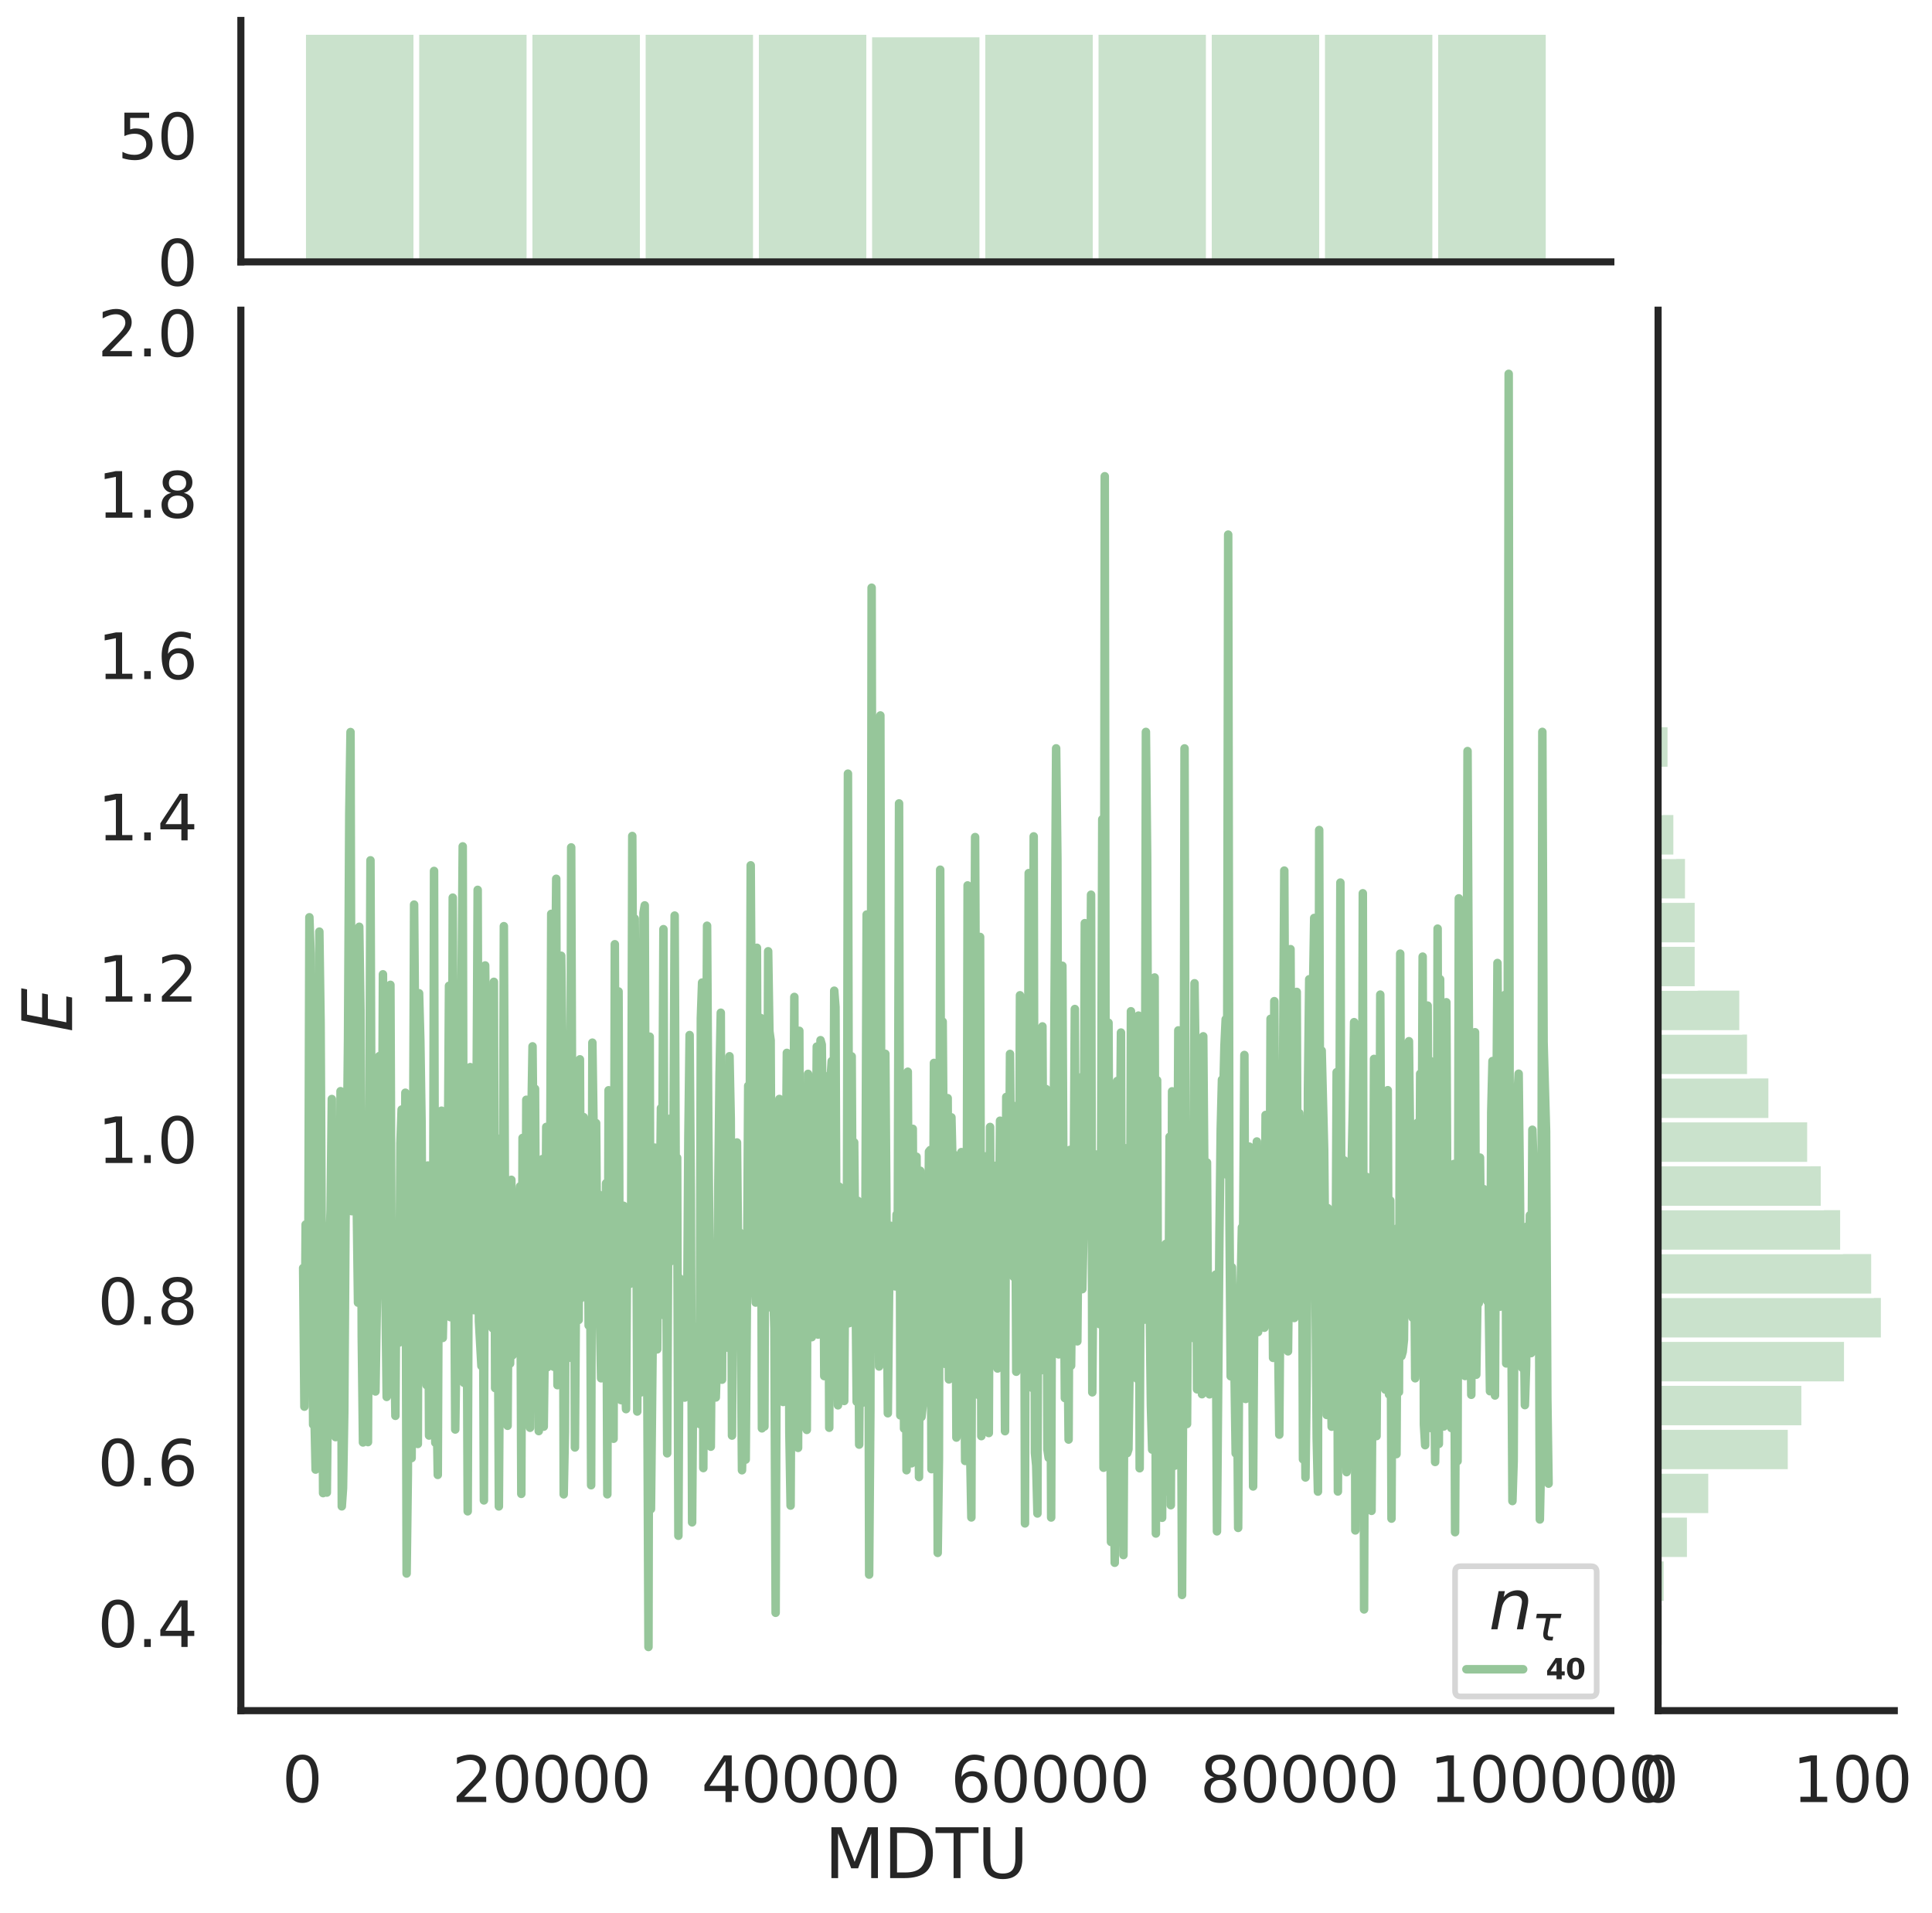 <?xml version="1.0" encoding="utf-8" standalone="no"?>
<!DOCTYPE svg PUBLIC "-//W3C//DTD SVG 1.1//EN"
  "http://www.w3.org/Graphics/SVG/1.1/DTD/svg11.dtd">
<svg height="674.159pt" version="1.1" viewBox="0 0 681.077 674.159" width="681.077pt" xmlns="http://www.w3.org/2000/svg" xmlns:xlink="http://www.w3.org/1999/xlink">
 <defs>
  <style type="text/css">*{stroke-linecap:butt;stroke-linejoin:round;}</style>
 </defs>
 <g id="figure_1">
  <g id="patch_1">
   <path d="M 0 674.159 
L 681.077 674.159 
L 681.077 0 
L 0 0 
z
" style="fill:#ffffff;"/>
  </g>
  <g id="axes_1">
   <g id="patch_2">
    <path d="M 84.914 602.94 
L 567.864 602.94 
L 567.864 109.327 
L 84.914 109.327 
z
" style="fill:none;"/>
   </g>
   <g id="matplotlib.axis_1">
    <g id="xtick_1">
     <g id="text_1">
      <!-- 0 -->
      <g style="fill:#262626;" transform="translate(99.428 635.157)scale(0.22 -0.22)">
       <defs>
        <path d="M 2034 4250 
Q 1547 4250 1301 3770 
Q 1056 3291 1056 2328 
Q 1056 1369 1301 889 
Q 1547 409 2034 409 
Q 2525 409 2770 889 
Q 3016 1369 3016 2328 
Q 3016 3291 2770 3770 
Q 2525 4250 2034 4250 
z
M 2034 4750 
Q 2819 4750 3233 4129 
Q 3647 3509 3647 2328 
Q 3647 1150 3233 529 
Q 2819 -91 2034 -91 
Q 1250 -91 836 529 
Q 422 1150 422 2328 
Q 422 3509 836 4129 
Q 1250 4750 2034 4750 
z
" id="DejaVuSans-30" transform="scale(0.016)"/>
       </defs>
       <use xlink:href="#DejaVuSans-30"/>
      </g>
     </g>
    </g>
    <g id="xtick_2">
     <g id="text_2">
      <!-- 20000 -->
      <g style="fill:#262626;" transform="translate(159.33 635.157)scale(0.22 -0.22)">
       <defs>
        <path d="M 1228 531 
L 3431 531 
L 3431 0 
L 469 0 
L 469 531 
Q 828 903 1448 1529 
Q 2069 2156 2228 2338 
Q 2531 2678 2651 2914 
Q 2772 3150 2772 3378 
Q 2772 3750 2511 3984 
Q 2250 4219 1831 4219 
Q 1534 4219 1204 4116 
Q 875 4013 500 3803 
L 500 4441 
Q 881 4594 1212 4672 
Q 1544 4750 1819 4750 
Q 2544 4750 2975 4387 
Q 3406 4025 3406 3419 
Q 3406 3131 3298 2873 
Q 3191 2616 2906 2266 
Q 2828 2175 2409 1742 
Q 1991 1309 1228 531 
z
" id="DejaVuSans-32" transform="scale(0.016)"/>
       </defs>
       <use xlink:href="#DejaVuSans-32"/>
       <use x="63.623" xlink:href="#DejaVuSans-30"/>
       <use x="127.246" xlink:href="#DejaVuSans-30"/>
       <use x="190.869" xlink:href="#DejaVuSans-30"/>
       <use x="254.492" xlink:href="#DejaVuSans-30"/>
      </g>
     </g>
    </g>
    <g id="xtick_3">
     <g id="text_3">
      <!-- 40000 -->
      <g style="fill:#262626;" transform="translate(247.227 635.157)scale(0.22 -0.22)">
       <defs>
        <path d="M 2419 4116 
L 825 1625 
L 2419 1625 
L 2419 4116 
z
M 2253 4666 
L 3047 4666 
L 3047 1625 
L 3713 1625 
L 3713 1100 
L 3047 1100 
L 3047 0 
L 2419 0 
L 2419 1100 
L 313 1100 
L 313 1709 
L 2253 4666 
z
" id="DejaVuSans-34" transform="scale(0.016)"/>
       </defs>
       <use xlink:href="#DejaVuSans-34"/>
       <use x="63.623" xlink:href="#DejaVuSans-30"/>
       <use x="127.246" xlink:href="#DejaVuSans-30"/>
       <use x="190.869" xlink:href="#DejaVuSans-30"/>
       <use x="254.492" xlink:href="#DejaVuSans-30"/>
      </g>
     </g>
    </g>
    <g id="xtick_4">
     <g id="text_4">
      <!-- 60000 -->
      <g style="fill:#262626;" transform="translate(335.124 635.157)scale(0.22 -0.22)">
       <defs>
        <path d="M 2113 2584 
Q 1688 2584 1439 2293 
Q 1191 2003 1191 1497 
Q 1191 994 1439 701 
Q 1688 409 2113 409 
Q 2538 409 2786 701 
Q 3034 994 3034 1497 
Q 3034 2003 2786 2293 
Q 2538 2584 2113 2584 
z
M 3366 4563 
L 3366 3988 
Q 3128 4100 2886 4159 
Q 2644 4219 2406 4219 
Q 1781 4219 1451 3797 
Q 1122 3375 1075 2522 
Q 1259 2794 1537 2939 
Q 1816 3084 2150 3084 
Q 2853 3084 3261 2657 
Q 3669 2231 3669 1497 
Q 3669 778 3244 343 
Q 2819 -91 2113 -91 
Q 1303 -91 875 529 
Q 447 1150 447 2328 
Q 447 3434 972 4092 
Q 1497 4750 2381 4750 
Q 2619 4750 2861 4703 
Q 3103 4656 3366 4563 
z
" id="DejaVuSans-36" transform="scale(0.016)"/>
       </defs>
       <use xlink:href="#DejaVuSans-36"/>
       <use x="63.623" xlink:href="#DejaVuSans-30"/>
       <use x="127.246" xlink:href="#DejaVuSans-30"/>
       <use x="190.869" xlink:href="#DejaVuSans-30"/>
       <use x="254.492" xlink:href="#DejaVuSans-30"/>
      </g>
     </g>
    </g>
    <g id="xtick_5">
     <g id="text_5">
      <!-- 80000 -->
      <g style="fill:#262626;" transform="translate(423.021 635.157)scale(0.22 -0.22)">
       <defs>
        <path d="M 2034 2216 
Q 1584 2216 1326 1975 
Q 1069 1734 1069 1313 
Q 1069 891 1326 650 
Q 1584 409 2034 409 
Q 2484 409 2743 651 
Q 3003 894 3003 1313 
Q 3003 1734 2745 1975 
Q 2488 2216 2034 2216 
z
M 1403 2484 
Q 997 2584 770 2862 
Q 544 3141 544 3541 
Q 544 4100 942 4425 
Q 1341 4750 2034 4750 
Q 2731 4750 3128 4425 
Q 3525 4100 3525 3541 
Q 3525 3141 3298 2862 
Q 3072 2584 2669 2484 
Q 3125 2378 3379 2068 
Q 3634 1759 3634 1313 
Q 3634 634 3220 271 
Q 2806 -91 2034 -91 
Q 1263 -91 848 271 
Q 434 634 434 1313 
Q 434 1759 690 2068 
Q 947 2378 1403 2484 
z
M 1172 3481 
Q 1172 3119 1398 2916 
Q 1625 2713 2034 2713 
Q 2441 2713 2670 2916 
Q 2900 3119 2900 3481 
Q 2900 3844 2670 4047 
Q 2441 4250 2034 4250 
Q 1625 4250 1398 4047 
Q 1172 3844 1172 3481 
z
" id="DejaVuSans-38" transform="scale(0.016)"/>
       </defs>
       <use xlink:href="#DejaVuSans-38"/>
       <use x="63.623" xlink:href="#DejaVuSans-30"/>
       <use x="127.246" xlink:href="#DejaVuSans-30"/>
       <use x="190.869" xlink:href="#DejaVuSans-30"/>
       <use x="254.492" xlink:href="#DejaVuSans-30"/>
      </g>
     </g>
    </g>
    <g id="xtick_6">
     <g id="text_6">
      <!-- 100000 -->
      <g style="fill:#262626;" transform="translate(503.919 635.157)scale(0.22 -0.22)">
       <defs>
        <path d="M 794 531 
L 1825 531 
L 1825 4091 
L 703 3866 
L 703 4441 
L 1819 4666 
L 2450 4666 
L 2450 531 
L 3481 531 
L 3481 0 
L 794 0 
L 794 531 
z
" id="DejaVuSans-31" transform="scale(0.016)"/>
       </defs>
       <use xlink:href="#DejaVuSans-31"/>
       <use x="63.623" xlink:href="#DejaVuSans-30"/>
       <use x="127.246" xlink:href="#DejaVuSans-30"/>
       <use x="190.869" xlink:href="#DejaVuSans-30"/>
       <use x="254.492" xlink:href="#DejaVuSans-30"/>
       <use x="318.115" xlink:href="#DejaVuSans-30"/>
      </g>
     </g>
    </g>
    <g id="text_7">
     <!-- MDTU -->
     <g style="fill:#262626;" transform="translate(290.683 661.968)scale(0.24 -0.24)">
      <defs>
       <path d="M 628 4666 
L 1569 4666 
L 2759 1491 
L 3956 4666 
L 4897 4666 
L 4897 0 
L 4281 0 
L 4281 4097 
L 3078 897 
L 2444 897 
L 1241 4097 
L 1241 0 
L 628 0 
L 628 4666 
z
" id="DejaVuSans-4d" transform="scale(0.016)"/>
       <path d="M 1259 4147 
L 1259 519 
L 2022 519 
Q 2988 519 3436 956 
Q 3884 1394 3884 2338 
Q 3884 3275 3436 3711 
Q 2988 4147 2022 4147 
L 1259 4147 
z
M 628 4666 
L 1925 4666 
Q 3281 4666 3915 4102 
Q 4550 3538 4550 2338 
Q 4550 1131 3912 565 
Q 3275 0 1925 0 
L 628 0 
L 628 4666 
z
" id="DejaVuSans-44" transform="scale(0.016)"/>
       <path d="M -19 4666 
L 3928 4666 
L 3928 4134 
L 2272 4134 
L 2272 0 
L 1638 0 
L 1638 4134 
L -19 4134 
L -19 4666 
z
" id="DejaVuSans-54" transform="scale(0.016)"/>
       <path d="M 556 4666 
L 1191 4666 
L 1191 1831 
Q 1191 1081 1462 751 
Q 1734 422 2344 422 
Q 2950 422 3222 751 
Q 3494 1081 3494 1831 
L 3494 4666 
L 4128 4666 
L 4128 1753 
Q 4128 841 3676 375 
Q 3225 -91 2344 -91 
Q 1459 -91 1007 375 
Q 556 841 556 1753 
L 556 4666 
z
" id="DejaVuSans-55" transform="scale(0.016)"/>
      </defs>
      <use xlink:href="#DejaVuSans-4d"/>
      <use x="86.279" xlink:href="#DejaVuSans-44"/>
      <use x="163.281" xlink:href="#DejaVuSans-54"/>
      <use x="224.365" xlink:href="#DejaVuSans-55"/>
     </g>
    </g>
   </g>
   <g id="matplotlib.axis_2">
    <g id="ytick_1">
     <g id="text_8">
      <!-- 0.4 -->
      <g style="fill:#262626;" transform="translate(34.428 580.504)scale(0.22 -0.22)">
       <defs>
        <path d="M 684 794 
L 1344 794 
L 1344 0 
L 684 0 
L 684 794 
z
" id="DejaVuSans-2e" transform="scale(0.016)"/>
       </defs>
       <use xlink:href="#DejaVuSans-30"/>
       <use x="63.623" xlink:href="#DejaVuSans-2e"/>
       <use x="95.41" xlink:href="#DejaVuSans-34"/>
      </g>
     </g>
    </g>
    <g id="ytick_2">
     <g id="text_9">
      <!-- 0.6 -->
      <g style="fill:#262626;" transform="translate(34.428 523.643)scale(0.22 -0.22)">
       <use xlink:href="#DejaVuSans-30"/>
       <use x="63.623" xlink:href="#DejaVuSans-2e"/>
       <use x="95.41" xlink:href="#DejaVuSans-36"/>
      </g>
     </g>
    </g>
    <g id="ytick_3">
     <g id="text_10">
      <!-- 0.8 -->
      <g style="fill:#262626;" transform="translate(34.428 466.781)scale(0.22 -0.22)">
       <use xlink:href="#DejaVuSans-30"/>
       <use x="63.623" xlink:href="#DejaVuSans-2e"/>
       <use x="95.41" xlink:href="#DejaVuSans-38"/>
      </g>
     </g>
    </g>
    <g id="ytick_4">
     <g id="text_11">
      <!-- 1.0 -->
      <g style="fill:#262626;" transform="translate(34.428 409.92)scale(0.22 -0.22)">
       <use xlink:href="#DejaVuSans-31"/>
       <use x="63.623" xlink:href="#DejaVuSans-2e"/>
       <use x="95.41" xlink:href="#DejaVuSans-30"/>
      </g>
     </g>
    </g>
    <g id="ytick_5">
     <g id="text_12">
      <!-- 1.2 -->
      <g style="fill:#262626;" transform="translate(34.428 353.058)scale(0.22 -0.22)">
       <use xlink:href="#DejaVuSans-31"/>
       <use x="63.623" xlink:href="#DejaVuSans-2e"/>
       <use x="95.41" xlink:href="#DejaVuSans-32"/>
      </g>
     </g>
    </g>
    <g id="ytick_6">
     <g id="text_13">
      <!-- 1.4 -->
      <g style="fill:#262626;" transform="translate(34.428 296.196)scale(0.22 -0.22)">
       <use xlink:href="#DejaVuSans-31"/>
       <use x="63.623" xlink:href="#DejaVuSans-2e"/>
       <use x="95.41" xlink:href="#DejaVuSans-34"/>
      </g>
     </g>
    </g>
    <g id="ytick_7">
     <g id="text_14">
      <!-- 1.6 -->
      <g style="fill:#262626;" transform="translate(34.428 239.335)scale(0.22 -0.22)">
       <use xlink:href="#DejaVuSans-31"/>
       <use x="63.623" xlink:href="#DejaVuSans-2e"/>
       <use x="95.41" xlink:href="#DejaVuSans-36"/>
      </g>
     </g>
    </g>
    <g id="ytick_8">
     <g id="text_15">
      <!-- 1.8 -->
      <g style="fill:#262626;" transform="translate(34.428 182.473)scale(0.22 -0.22)">
       <use xlink:href="#DejaVuSans-31"/>
       <use x="63.623" xlink:href="#DejaVuSans-2e"/>
       <use x="95.41" xlink:href="#DejaVuSans-38"/>
      </g>
     </g>
    </g>
    <g id="ytick_9">
     <g id="text_16">
      <!-- 2.0 -->
      <g style="fill:#262626;" transform="translate(34.428 125.612)scale(0.22 -0.22)">
       <use xlink:href="#DejaVuSans-32"/>
       <use x="63.623" xlink:href="#DejaVuSans-2e"/>
       <use x="95.41" xlink:href="#DejaVuSans-30"/>
      </g>
     </g>
    </g>
    <g id="text_17">
     <!-- $E$ -->
     <g style="fill:#262626;" transform="translate(25.436 363.813)rotate(-90)scale(0.24 -0.24)">
      <defs>
       <path d="M 1081 4666 
L 4031 4666 
L 3928 4134 
L 1606 4134 
L 1338 2753 
L 3566 2753 
L 3463 2222 
L 1234 2222 
L 909 531 
L 3284 531 
L 3181 0 
L 172 0 
L 1081 4666 
z
" id="DejaVuSans-Oblique-45" transform="scale(0.016)"/>
      </defs>
      <use transform="translate(0 0.094)" xlink:href="#DejaVuSans-Oblique-45"/>
     </g>
    </g>
   </g>
   <g id="line2d_1">
    <path clip-path="url(#p3a489507b6)" d="M 106.867 446.923 
L 107.306 495.793 
L 107.746 431.596 
L 108.185 461.578 
L 108.625 464.33 
L 109.064 323.305 
L 109.504 336.119 
L 110.382 502.136 
L 110.822 497.379 
L 111.261 517.983 
L 111.701 476.435 
L 112.14 513.126 
L 112.58 328.364 
L 113.019 360.394 
L 113.898 526.275 
L 114.338 460.934 
L 114.777 476.778 
L 115.217 526.083 
L 116.096 440.815 
L 116.535 426.549 
L 116.975 387.372 
L 117.414 497.4 
L 117.854 484.23 
L 118.293 506.538 
L 118.733 493.81 
L 119.172 425.693 
L 119.612 473.328 
L 120.051 384.604 
L 120.491 530.935 
L 120.93 524.539 
L 121.37 497.714 
L 121.809 429.997 
L 122.249 408.248 
L 122.688 366.048 
L 123.128 286.645 
L 123.567 258.024 
L 124.007 426.897 
L 124.446 346.057 
L 124.885 424.827 
L 125.325 379.38 
L 125.764 425.153 
L 126.204 459.146 
L 126.643 326.654 
L 127.083 356.008 
L 127.522 471.185 
L 127.962 508.413 
L 128.401 487.201 
L 128.841 457.316 
L 129.28 459.404 
L 129.72 508.292 
L 130.599 303.233 
L 131.038 426.473 
L 131.478 476.407 
L 131.917 463.731 
L 132.357 490.449 
L 133.236 436.365 
L 133.675 372.255 
L 134.115 393.551 
L 134.554 442.492 
L 134.994 343.406 
L 135.433 390.764 
L 135.873 456.39 
L 136.312 492.364 
L 136.752 400.625 
L 137.191 355.664 
L 137.631 347.121 
L 138.07 452.556 
L 138.51 489.456 
L 138.949 470.344 
L 139.388 499.033 
L 139.828 431.41 
L 140.267 456.171 
L 140.707 473.209 
L 141.146 403.03 
L 141.586 391.083 
L 142.025 453.119 
L 142.465 455.341 
L 142.904 385.146 
L 143.344 554.603 
L 143.783 519.59 
L 144.223 417.996 
L 144.662 489.488 
L 145.102 513.929 
L 145.541 428.611 
L 145.981 318.838 
L 146.86 428.718 
L 147.299 508.944 
L 147.739 350.091 
L 148.178 366.691 
L 148.618 395.68 
L 149.057 478.686 
L 149.497 451.992 
L 150.376 488.225 
L 150.815 410.807 
L 151.255 505.985 
L 151.694 444.233 
L 152.134 443.172 
L 152.573 485.512 
L 153.012 306.972 
L 153.452 508.511 
L 153.891 493.959 
L 154.331 519.853 
L 154.77 414.352 
L 155.21 439.838 
L 155.649 391.482 
L 156.089 471.575 
L 156.528 450.249 
L 156.968 434.351 
L 157.407 453.359 
L 157.847 415.831 
L 158.286 347.465 
L 158.726 464.246 
L 159.165 455.571 
L 159.605 316.384 
L 160.044 428.754 
L 160.484 503.849 
L 160.923 472.243 
L 161.363 476.821 
L 161.802 426.929 
L 162.242 462.239 
L 162.681 350.18 
L 163.121 298.322 
L 163.56 487.411 
L 164 485.502 
L 164.439 431.429 
L 164.879 532.682 
L 165.318 408.565 
L 165.758 376.126 
L 166.197 399.586 
L 166.637 396.01 
L 167.076 461.79 
L 167.515 378.087 
L 167.955 394.761 
L 168.394 313.645 
L 168.834 465.689 
L 169.713 481.446 
L 170.152 431.537 
L 170.592 528.843 
L 171.031 340.283 
L 171.471 381.444 
L 171.91 465.456 
L 173.229 362.882 
L 173.668 468.158 
L 174.108 346.059 
L 174.547 489.255 
L 174.987 401.123 
L 175.426 437.605 
L 175.866 530.959 
L 176.305 459.754 
L 176.745 432.908 
L 177.184 459.977 
L 177.624 326.447 
L 178.063 438.223 
L 178.503 464.171 
L 178.942 502.538 
L 179.382 433.174 
L 179.821 480.615 
L 180.261 415.845 
L 180.7 477.697 
L 181.139 441.699 
L 181.579 424.161 
L 182.018 422.629 
L 182.458 463.841 
L 182.897 424.855 
L 183.337 418.133 
L 183.776 526.54 
L 184.216 401.087 
L 184.655 429.359 
L 185.095 495.268 
L 185.534 387.636 
L 185.974 472.546 
L 186.413 410.648 
L 186.853 503.239 
L 187.292 395.571 
L 187.732 368.806 
L 188.171 416.4 
L 188.611 383.765 
L 189.05 466.832 
L 189.49 448.479 
L 189.929 504.41 
L 190.369 459.166 
L 190.808 454.462 
L 191.248 408.523 
L 191.687 502.843 
L 192.127 467.127 
L 192.566 397.202 
L 193.006 481.889 
L 193.445 405.385 
L 193.885 429.943 
L 194.324 322.105 
L 194.764 441.838 
L 195.203 481.734 
L 195.642 357.737 
L 196.082 309.74 
L 196.521 488.227 
L 196.961 476.479 
L 197.4 475.529 
L 197.84 336.871 
L 198.279 369.319 
L 198.719 526.706 
L 199.158 504.656 
L 199.598 393.596 
L 200.037 468.304 
L 200.477 476.978 
L 200.916 478.549 
L 201.356 298.679 
L 201.795 422.243 
L 202.235 374.674 
L 202.674 510.183 
L 203.114 444.811 
L 203.553 460.145 
L 203.993 465.248 
L 204.432 373.372 
L 204.872 457.549 
L 205.311 431.453 
L 205.751 393.732 
L 206.19 435.716 
L 206.63 442.301 
L 207.069 396.144 
L 207.509 467.183 
L 207.948 419.94 
L 208.388 523.489 
L 208.827 367.502 
L 209.266 398.046 
L 209.706 411.308 
L 210.145 395.848 
L 210.585 451.417 
L 211.024 420.954 
L 211.464 463.705 
L 211.903 485.803 
L 212.343 462.503 
L 212.782 448.998 
L 213.222 463.514 
L 213.661 417.044 
L 214.101 526.691 
L 214.54 384.282 
L 214.98 471.815 
L 215.419 460.654 
L 215.859 395.122 
L 216.298 507.11 
L 216.738 332.807 
L 217.177 453.336 
L 217.617 436.649 
L 218.056 349.448 
L 218.496 469.454 
L 218.935 493.497 
L 219.375 465.301 
L 219.814 424.99 
L 220.254 484.081 
L 220.693 496.669 
L 221.133 430.507 
L 221.572 430.617 
L 222.012 452.56 
L 222.451 444.997 
L 222.891 294.657 
L 223.33 389.872 
L 223.769 323.785 
L 224.209 395.244 
L 224.648 497.508 
L 225.088 419.851 
L 225.527 427.127 
L 225.967 490.775 
L 226.406 452.392 
L 226.846 321.727 
L 227.285 319.117 
L 227.725 449.046 
L 228.164 480.958 
L 228.604 580.503 
L 229.043 365.389 
L 229.483 531.891 
L 230.801 404.496 
L 231.241 414.334 
L 231.68 475.614 
L 232.12 421.133 
L 232.559 430.289 
L 232.999 390.583 
L 233.438 416.582 
L 233.878 327.501 
L 234.317 463.755 
L 234.757 408.014 
L 235.196 512.246 
L 235.636 414.631 
L 236.075 444.858 
L 236.515 394.155 
L 236.954 410.691 
L 237.393 406.715 
L 237.833 322.71 
L 238.272 430.508 
L 238.712 408.072 
L 239.151 541.297 
L 239.591 450.564 
L 240.03 452.572 
L 240.47 455.395 
L 240.909 490.118 
L 241.349 492.611 
L 241.788 482.135 
L 242.228 465.368 
L 242.667 400.68 
L 243.107 364.819 
L 243.546 420.874 
L 243.986 536.574 
L 244.425 476.813 
L 244.865 495.933 
L 245.304 493.263 
L 246.183 467.384 
L 246.623 501.916 
L 247.062 358.869 
L 247.502 346.321 
L 247.941 517.446 
L 248.381 363.432 
L 248.82 409.307 
L 249.26 326.289 
L 249.699 396.893 
L 250.139 443.782 
L 250.578 509.909 
L 251.018 452.216 
L 251.457 464.265 
L 252.336 492.565 
L 252.775 478.175 
L 253.215 418.264 
L 253.654 379.108 
L 254.094 356.95 
L 254.533 486.292 
L 254.973 391.42 
L 255.412 434.822 
L 255.852 410.967 
L 256.291 411.373 
L 256.731 475.073 
L 257.17 372.286 
L 257.61 394.195 
L 258.049 505.996 
L 258.489 431.033 
L 258.928 406.701 
L 259.368 466.369 
L 259.807 402.678 
L 260.247 446.299 
L 260.686 434.331 
L 261.126 462.901 
L 261.565 518.218 
L 262.005 501.972 
L 262.444 512.357 
L 262.884 514.463 
L 263.323 456.015 
L 263.763 382.696 
L 264.202 423.964 
L 264.642 304.998 
L 265.52 449.118 
L 265.96 447.901 
L 266.399 459.114 
L 266.839 334.065 
L 267.278 458.175 
L 267.718 445.638 
L 268.157 358.794 
L 268.597 503.445 
L 269.036 460.88 
L 269.476 502.806 
L 269.915 363.291 
L 270.355 457.307 
L 270.794 335.287 
L 271.234 363.462 
L 271.673 366.668 
L 272.113 461.058 
L 272.552 453.831 
L 272.992 468.281 
L 273.431 568.452 
L 273.871 447.2 
L 274.31 432.817 
L 274.75 387.349 
L 275.189 470.666 
L 275.629 403.68 
L 276.068 494.145 
L 276.508 423.175 
L 276.947 425.679 
L 277.387 371.106 
L 277.826 386.156 
L 278.266 504.835 
L 278.705 530.669 
L 279.145 442.811 
L 279.584 424.109 
L 280.023 351.385 
L 280.463 501.279 
L 280.902 447.759 
L 281.342 510.325 
L 281.781 363.328 
L 282.221 490.855 
L 283.1 451.472 
L 283.539 406.874 
L 283.979 503.03 
L 284.418 503.988 
L 284.858 378.499 
L 285.297 382.364 
L 285.737 409.468 
L 286.176 471.31 
L 286.616 413.673 
L 287.055 442.99 
L 287.495 425.049 
L 287.934 368.887 
L 288.374 470.396 
L 288.813 383.217 
L 289.253 366.627 
L 289.692 368.196 
L 290.132 402.541 
L 290.571 485.032 
L 291.011 379.347 
L 291.45 427.088 
L 291.89 404.762 
L 292.329 503.226 
L 292.769 380.607 
L 293.208 373.99 
L 293.647 451.798 
L 294.087 349.185 
L 294.526 354.928 
L 294.966 470.987 
L 295.405 495.326 
L 295.845 418.258 
L 296.284 472.666 
L 296.724 470.285 
L 297.163 434.112 
L 297.603 493.797 
L 298.042 429.818 
L 298.482 466.703 
L 298.921 272.685 
L 299.361 466.376 
L 300.24 372.329 
L 300.679 459.125 
L 301.119 402.638 
L 301.998 494.053 
L 302.437 423.26 
L 302.877 509.178 
L 303.316 448.01 
L 303.756 494.583 
L 304.195 458.29 
L 304.635 480.917 
L 305.074 431.078 
L 305.514 322.351 
L 305.953 365.827 
L 306.393 554.998 
L 306.832 497.238 
L 307.272 207.151 
L 307.711 424.946 
L 308.15 349.319 
L 308.59 353.46 
L 309.029 411.777 
L 309.469 434.085 
L 309.908 481.645 
L 310.348 252.173 
L 310.787 459.295 
L 311.227 479.376 
L 311.666 413.249 
L 312.106 371.428 
L 312.985 498.131 
L 313.424 456.165 
L 313.864 432.036 
L 314.743 446.135 
L 315.182 439.813 
L 315.622 453.413 
L 316.061 428.077 
L 316.501 428.368 
L 316.94 283.174 
L 317.38 498.876 
L 317.819 397.416 
L 318.259 395.374 
L 318.698 503.535 
L 319.138 390.121 
L 319.577 518.207 
L 320.017 377.743 
L 320.456 463.354 
L 320.896 433.539 
L 321.335 515.77 
L 321.775 397.876 
L 322.214 478.811 
L 322.653 464.767 
L 323.093 407.703 
L 323.972 520.605 
L 324.411 412.652 
L 324.851 499.429 
L 325.29 495.418 
L 325.73 454.201 
L 326.169 423.741 
L 326.609 431.486 
L 327.048 451.9 
L 327.488 405.91 
L 327.927 405.355 
L 328.367 517.825 
L 328.806 476.417 
L 329.246 374.645 
L 329.685 464.057 
L 330.125 396.799 
L 330.564 547.338 
L 331.004 514.448 
L 331.443 306.537 
L 331.883 441.273 
L 332.322 360.089 
L 333.201 480.721 
L 333.641 445.871 
L 334.08 387.06 
L 334.52 486.194 
L 334.959 415.041 
L 335.399 393.824 
L 335.838 412.401 
L 336.277 406.904 
L 336.717 415.563 
L 337.156 506.692 
L 337.596 478.342 
L 338.035 411.956 
L 338.475 414.316 
L 338.914 406.082 
L 339.354 429.132 
L 339.793 458.321 
L 340.233 514.934 
L 340.672 485.801 
L 341.112 312.077 
L 341.551 322.558 
L 341.991 510.774 
L 342.43 534.843 
L 342.87 379.495 
L 343.309 401.826 
L 343.749 295.04 
L 344.188 405.117 
L 344.628 395.128 
L 345.067 491.758 
L 345.507 330.243 
L 345.946 506.186 
L 346.386 462.194 
L 347.265 407.582 
L 347.704 441.562 
L 348.144 459.753 
L 348.583 505.107 
L 349.023 397.213 
L 349.462 467.641 
L 350.341 412.171 
L 350.78 450.396 
L 351.22 410.839 
L 351.659 482.351 
L 352.538 395.015 
L 352.978 481.347 
L 353.857 431.984 
L 354.296 504.442 
L 354.736 386.631 
L 355.175 432.116 
L 355.615 436.982 
L 356.054 371.474 
L 356.494 426.048 
L 356.933 449.421 
L 357.373 450.077 
L 357.812 389.868 
L 358.252 483.484 
L 358.691 469.737 
L 359.131 451.186 
L 359.57 350.8 
L 360.01 405.681 
L 360.449 441.625 
L 360.889 360.887 
L 361.328 536.949 
L 361.768 368.501 
L 362.207 477.141 
L 362.647 307.742 
L 363.086 453.971 
L 363.526 479.946 
L 363.965 489.253 
L 364.404 294.8 
L 364.844 512.079 
L 365.283 516.543 
L 365.723 533.455 
L 366.162 385.382 
L 367.041 482.978 
L 367.481 361.773 
L 367.92 458.226 
L 368.36 459.577 
L 368.799 383.863 
L 369.239 510.929 
L 369.678 513.823 
L 370.118 423.113 
L 370.557 534.871 
L 370.997 396.691 
L 371.436 402.324 
L 372.315 263.766 
L 372.755 302.288 
L 373.194 477.375 
L 373.634 462.777 
L 374.073 416.639 
L 374.513 340.406 
L 374.952 432.004 
L 375.392 492.776 
L 375.831 424.512 
L 376.71 507.398 
L 377.15 405.309 
L 377.589 481.358 
L 378.029 440.671 
L 378.468 424.524 
L 378.907 355.643 
L 379.347 471.978 
L 379.786 472.78 
L 380.226 423.157 
L 380.665 428.745 
L 381.105 379.712 
L 381.544 454.386 
L 381.984 433.794 
L 382.423 325.376 
L 382.863 427.47 
L 383.302 423.094 
L 383.742 363.145 
L 384.181 382.758 
L 384.621 315.356 
L 385.06 490.748 
L 385.5 437.286 
L 385.939 453.463 
L 386.379 406.926 
L 386.818 418.774 
L 387.258 456.509 
L 387.697 466.742 
L 388.137 416.524 
L 388.576 288.768 
L 389.016 517.32 
L 389.455 167.864 
L 389.895 495.473 
L 390.334 450.171 
L 390.774 360.482 
L 391.653 543.484 
L 392.092 477.657 
L 392.531 503.071 
L 392.971 550.819 
L 393.41 495.375 
L 393.85 381.002 
L 394.289 460.787 
L 395.168 363.942 
L 395.608 496.327 
L 396.047 548.115 
L 396.487 462.561 
L 396.926 404.728 
L 397.366 512.172 
L 397.805 510.828 
L 398.245 480.127 
L 398.684 356.433 
L 399.124 461.278 
L 399.563 376.265 
L 400.003 454.454 
L 400.882 485.985 
L 401.321 357.96 
L 401.761 517.513 
L 402.2 411.593 
L 402.64 445.193 
L 403.079 385.535 
L 403.519 465.122 
L 403.958 257.972 
L 404.398 301.761 
L 404.837 425.053 
L 405.716 495.387 
L 406.156 510.932 
L 406.595 507.875 
L 407.034 344.528 
L 407.474 540.51 
L 407.913 380.756 
L 408.353 506.468 
L 408.792 471.722 
L 409.671 534.964 
L 410.111 441.583 
L 410.55 525.87 
L 410.99 438.418 
L 411.429 486.362 
L 411.869 477.514 
L 412.308 400.68 
L 412.748 530.531 
L 413.187 384.65 
L 413.627 413.517 
L 414.066 516.631 
L 414.945 453.042 
L 415.385 363.176 
L 415.824 457.674 
L 416.264 467.334 
L 416.703 562.16 
L 417.143 479.356 
L 417.582 263.786 
L 418.022 432.891 
L 418.461 501.913 
L 418.901 432.554 
L 419.34 424.825 
L 419.78 471.224 
L 420.219 440.017 
L 420.658 471.595 
L 421.098 346.565 
L 421.537 379.049 
L 421.977 489.69 
L 422.416 445.907 
L 422.856 463.463 
L 423.295 378.289 
L 423.735 491.413 
L 424.174 365.264 
L 424.614 420.563 
L 425.053 442.897 
L 425.493 409.725 
L 425.932 480.448 
L 426.372 491.456 
L 426.811 455.075 
L 427.251 455.721 
L 427.69 468.348 
L 428.13 486.913 
L 428.569 449.238 
L 429.009 539.748 
L 429.888 434.509 
L 430.327 398.222 
L 430.767 380.553 
L 431.206 386.593 
L 431.646 368.59 
L 432.085 359.25 
L 432.525 414.072 
L 432.964 188.431 
L 433.404 427.909 
L 433.843 485.09 
L 434.283 446.656 
L 434.722 473.923 
L 435.161 481.8 
L 435.601 512.267 
L 436.04 474.742 
L 436.48 538.532 
L 436.919 460.023 
L 437.359 453.755 
L 437.798 432.615 
L 438.238 432.727 
L 438.677 371.84 
L 439.117 493.093 
L 439.556 427.609 
L 439.996 485.087 
L 440.435 404.154 
L 440.875 484.602 
L 441.314 454.931 
L 441.754 523.926 
L 442.193 456.37 
L 443.072 402.331 
L 443.512 469.5 
L 443.951 456.581 
L 444.391 429.674 
L 444.83 436.944 
L 445.27 406.815 
L 445.709 467.983 
L 446.149 392.988 
L 446.588 401.427 
L 447.028 464.078 
L 447.467 456.344 
L 447.907 359.097 
L 448.786 478.599 
L 449.225 352.871 
L 449.664 435.761 
L 450.104 421.289 
L 450.543 469.617 
L 450.983 505.667 
L 451.862 388.496 
L 452.301 379.909 
L 452.741 306.854 
L 453.18 402.745 
L 453.62 405.619 
L 454.059 476.294 
L 454.499 437.256 
L 454.938 334.543 
L 455.378 422.692 
L 455.817 415.557 
L 456.257 464.549 
L 456.696 397.571 
L 457.136 349.615 
L 457.575 462.075 
L 458.015 392.317 
L 458.454 407.406 
L 458.894 394.483 
L 459.333 514.35 
L 459.773 455.625 
L 460.212 520.757 
L 460.652 485.726 
L 461.091 383.688 
L 461.531 345.156 
L 461.97 424.158 
L 462.41 434.653 
L 462.849 350.045 
L 463.288 323.55 
L 463.728 452.709 
L 464.167 507.044 
L 464.607 525.735 
L 465.046 292.549 
L 465.486 447.636 
L 465.925 370.305 
L 466.804 405.212 
L 467.683 498.72 
L 468.123 425.839 
L 468.562 437.55 
L 469.002 477.238 
L 469.441 502.859 
L 469.881 500.752 
L 470.32 427.915 
L 470.76 466.227 
L 471.199 377.91 
L 471.639 525.697 
L 472.078 432.769 
L 472.518 311.079 
L 472.957 466.615 
L 473.397 465.405 
L 473.836 408.978 
L 474.276 493.266 
L 474.715 518.876 
L 475.155 499.749 
L 475.594 490.846 
L 476.034 491.317 
L 476.473 411.067 
L 476.913 390.915 
L 477.352 360.276 
L 477.791 539.426 
L 478.231 462.463 
L 478.67 475.802 
L 479.11 447.196 
L 479.549 493.503 
L 479.989 470.19 
L 480.428 314.85 
L 480.868 567.266 
L 481.307 419.543 
L 481.747 414.8 
L 482.186 479.975 
L 482.626 451.387 
L 483.065 451.879 
L 483.505 532.523 
L 483.944 472.196 
L 484.384 373.237 
L 484.823 485.48 
L 485.263 506.177 
L 485.702 446.79 
L 486.142 473.658 
L 486.581 350.569 
L 487.021 451.634 
L 487.46 455.184 
L 487.9 444.109 
L 488.339 489.783 
L 488.779 407.372 
L 489.218 384.253 
L 489.658 491.496 
L 490.097 423.113 
L 490.537 535.26 
L 490.976 438.313 
L 491.415 458.607 
L 491.855 507.094 
L 492.294 512.529 
L 492.734 432.831 
L 493.173 490.65 
L 493.613 336.122 
L 494.052 477.992 
L 494.492 476.45 
L 494.931 472.225 
L 495.371 426.113 
L 495.81 437.907 
L 496.25 382.624 
L 496.689 366.989 
L 497.129 405.035 
L 497.568 422.673 
L 498.008 464.482 
L 498.447 429.928 
L 498.887 485.791 
L 499.326 473.423 
L 499.766 395.685 
L 500.205 463.078 
L 500.645 378.456 
L 501.084 434.174 
L 501.524 337.177 
L 501.963 502.139 
L 502.403 509.379 
L 502.842 360.492 
L 503.282 354.439 
L 503.721 448.317 
L 504.161 373.896 
L 504.6 503.396 
L 505.04 444.072 
L 505.479 473.064 
L 505.918 515.295 
L 506.358 486.463 
L 506.797 327.31 
L 507.237 508.934 
L 507.676 345.155 
L 508.116 436.667 
L 508.555 455.744 
L 508.995 502.781 
L 509.434 457.629 
L 509.874 353.26 
L 510.313 447.549 
L 510.753 450.06 
L 511.192 465.251 
L 511.632 503.337 
L 512.071 432.978 
L 512.511 410.267 
L 512.95 540.047 
L 513.39 447.524 
L 513.829 514.989 
L 514.269 316.638 
L 514.708 460.203 
L 515.148 454.172 
L 515.587 464.514 
L 516.027 394.762 
L 516.466 484.995 
L 516.906 400.93 
L 517.345 264.725 
L 518.224 446.06 
L 518.664 491.613 
L 519.103 409.354 
L 519.542 434.445 
L 519.982 363.827 
L 520.421 484.538 
L 520.861 455.877 
L 521.3 459.313 
L 521.74 408.012 
L 522.179 449.87 
L 523.058 419.123 
L 523.498 454.461 
L 523.937 458.02 
L 524.377 458.716 
L 524.816 458.728 
L 525.256 490.359 
L 525.695 392.025 
L 526.135 373.983 
L 527.014 491.866 
L 527.453 400.739 
L 527.893 339.42 
L 528.772 460.57 
L 529.211 413.686 
L 529.651 444.442 
L 530.09 376.686 
L 530.53 350.668 
L 530.969 480.563 
L 531.409 427.637 
L 531.848 131.764 
L 532.288 472.484 
L 532.727 454.354 
L 533.167 529.07 
L 533.606 514.993 
L 534.045 419.461 
L 534.485 441.886 
L 534.924 386.782 
L 535.364 378.441 
L 535.803 417.816 
L 536.243 470.349 
L 536.682 482.171 
L 537.122 461.638 
L 537.561 495.255 
L 538.001 481.389 
L 538.44 432.231 
L 538.88 455.171 
L 539.319 428.326 
L 539.759 476.926 
L 540.198 398.199 
L 540.638 412.23 
L 541.077 456.501 
L 541.517 470.833 
L 541.956 453.602 
L 542.396 419.698 
L 542.835 535.565 
L 543.275 514.095 
L 543.714 257.963 
L 544.154 367.317 
L 545.033 398.648 
L 545.472 492.728 
L 545.912 522.933 
L 545.912 522.933 
" style="fill:none;stroke:#96c69a;stroke-linecap:round;stroke-width:3;"/>
   </g>
   <g id="line2d_2"/>
   <g id="patch_3">
    <path d="M 84.914 602.94 
L 84.914 109.327 
" style="fill:none;stroke:#262626;stroke-linecap:square;stroke-linejoin:miter;stroke-width:2.5;"/>
   </g>
   <g id="patch_4">
    <path d="M 84.914 602.94 
L 567.864 602.94 
" style="fill:none;stroke:#262626;stroke-linecap:square;stroke-linejoin:miter;stroke-width:2.5;"/>
   </g>
   <g id="legend_1">
    <g id="patch_5">
     <path d="M 514.948 597.94 
L 560.864 597.94 
Q 562.864 597.94 562.864 595.94 
L 562.864 554.034 
Q 562.864 552.034 560.864 552.034 
L 514.948 552.034 
Q 512.948 552.034 512.948 554.034 
L 512.948 595.94 
Q 512.948 597.94 514.948 597.94 
z
" style="fill:#ffffff;opacity:0.8;stroke:#cccccc;stroke-linejoin:miter;stroke-width:2;"/>
    </g>
    <g id="text_18">
     <!-- $n_\tau$ -->
     <g style="fill:#262626;" transform="translate(524.826 574.271)scale(0.24 -0.24)">
      <defs>
       <path d="M 3566 2113 
L 3156 0 
L 2578 0 
L 2988 2091 
Q 3016 2238 3031 2350 
Q 3047 2463 3047 2528 
Q 3047 2791 2881 2937 
Q 2716 3084 2419 3084 
Q 1956 3084 1622 2776 
Q 1288 2469 1184 1941 
L 800 0 
L 225 0 
L 903 3500 
L 1478 3500 
L 1363 2950 
Q 1603 3253 1940 3418 
Q 2278 3584 2650 3584 
Q 3113 3584 3367 3334 
Q 3622 3084 3622 2631 
Q 3622 2519 3608 2391 
Q 3594 2263 3566 2113 
z
" id="DejaVuSans-Oblique-6e" transform="scale(0.016)"/>
       <path d="M 2103 638 
Q 2188 488 2525 488 
L 2800 488 
L 2706 0 
L 2363 0 
Q 1800 0 1600 300 
Q 1403 606 1534 1269 
L 1856 2925 
L 541 2925 
L 653 3500 
L 3881 3500 
L 3769 2925 
L 2444 2925 
L 2113 1234 
Q 2025 781 2103 638 
z
" id="DejaVuSans-Oblique-3c4" transform="scale(0.016)"/>
      </defs>
      <use xlink:href="#DejaVuSans-Oblique-6e"/>
      <use transform="translate(63.379 -16.406)scale(0.7)" xlink:href="#DejaVuSans-Oblique-3c4"/>
     </g>
    </g>
    <g id="line2d_3">
     <path d="M 516.948 588.36 
L 536.948 588.36 
" style="fill:none;stroke:#96c69a;stroke-linecap:round;stroke-width:3;"/>
    </g>
    <g id="line2d_4"/>
    <g id="text_19">
     <!-- 40 -->
     <g style="fill:#262626;" transform="translate(544.948 591.86)scale(0.1 -0.1)">
      <defs>
       <path d="M 2356 3675 
L 1038 1722 
L 2356 1722 
L 2356 3675 
z
M 2156 4666 
L 3494 4666 
L 3494 1722 
L 4159 1722 
L 4159 850 
L 3494 850 
L 3494 0 
L 2356 0 
L 2356 850 
L 288 850 
L 288 1881 
L 2156 4666 
z
" id="DejaVuSans-Bold-34" transform="scale(0.016)"/>
       <path d="M 2944 2338 
Q 2944 3213 2780 3570 
Q 2616 3928 2228 3928 
Q 1841 3928 1675 3570 
Q 1509 3213 1509 2338 
Q 1509 1453 1675 1090 
Q 1841 728 2228 728 
Q 2613 728 2778 1090 
Q 2944 1453 2944 2338 
z
M 4147 2328 
Q 4147 1169 3647 539 
Q 3147 -91 2228 -91 
Q 1306 -91 806 539 
Q 306 1169 306 2328 
Q 306 3491 806 4120 
Q 1306 4750 2228 4750 
Q 3147 4750 3647 4120 
Q 4147 3491 4147 2328 
z
" id="DejaVuSans-Bold-30" transform="scale(0.016)"/>
      </defs>
      <use xlink:href="#DejaVuSans-Bold-34"/>
      <use x="69.58" xlink:href="#DejaVuSans-Bold-30"/>
     </g>
    </g>
   </g>
  </g>
  <g id="axes_2">
   <g id="patch_6">
    <path d="M 84.914 92.306 
L 567.864 92.306 
L 567.864 7.2 
L 84.914 7.2 
z
" style="fill:none;"/>
   </g>
   <g id="matplotlib.axis_3">
    <g id="xtick_7"/>
    <g id="xtick_8"/>
    <g id="xtick_9"/>
    <g id="xtick_10"/>
    <g id="xtick_11"/>
    <g id="xtick_12"/>
   </g>
   <g id="matplotlib.axis_4">
    <g id="ytick_10">
     <g id="text_20">
      <!-- 0 -->
      <g style="fill:#262626;" transform="translate(55.417 100.664)scale(0.22 -0.22)">
       <use xlink:href="#DejaVuSans-30"/>
      </g>
     </g>
    </g>
    <g id="ytick_11">
     <g id="text_21">
      <!-- 50 -->
      <g style="fill:#262626;" transform="translate(41.419 56.129)scale(0.22 -0.22)">
       <defs>
        <path d="M 691 4666 
L 3169 4666 
L 3169 4134 
L 1269 4134 
L 1269 2991 
Q 1406 3038 1543 3061 
Q 1681 3084 1819 3084 
Q 2600 3084 3056 2656 
Q 3513 2228 3513 1497 
Q 3513 744 3044 326 
Q 2575 -91 1722 -91 
Q 1428 -91 1123 -41 
Q 819 9 494 109 
L 494 744 
Q 775 591 1075 516 
Q 1375 441 1709 441 
Q 2250 441 2565 725 
Q 2881 1009 2881 1497 
Q 2881 1984 2565 2268 
Q 2250 2553 1709 2553 
Q 1456 2553 1204 2497 
Q 953 2441 691 2322 
L 691 4666 
z
" id="DejaVuSans-35" transform="scale(0.016)"/>
       </defs>
       <use xlink:href="#DejaVuSans-35"/>
       <use x="63.623" xlink:href="#DejaVuSans-30"/>
      </g>
     </g>
    </g>
   </g>
   <g id="patch_7">
    <path clip-path="url(#p30cf85183f)" d="M 106.867 92.306 
L 146.78 92.306 
L 146.78 11.253 
L 106.867 11.253 
z
" style="fill:#96c69a;fill-opacity:0.5;stroke:#ffffff;stroke-linejoin:miter;stroke-width:2;"/>
   </g>
   <g id="patch_8">
    <path clip-path="url(#p30cf85183f)" d="M 146.78 92.306 
L 186.693 92.306 
L 186.693 11.253 
L 146.78 11.253 
z
" style="fill:#96c69a;fill-opacity:0.5;stroke:#ffffff;stroke-linejoin:miter;stroke-width:2;"/>
   </g>
   <g id="patch_9">
    <path clip-path="url(#p30cf85183f)" d="M 186.693 92.306 
L 226.606 92.306 
L 226.606 11.253 
L 186.693 11.253 
z
" style="fill:#96c69a;fill-opacity:0.5;stroke:#ffffff;stroke-linejoin:miter;stroke-width:2;"/>
   </g>
   <g id="patch_10">
    <path clip-path="url(#p30cf85183f)" d="M 226.606 92.306 
L 266.519 92.306 
L 266.519 11.253 
L 226.606 11.253 
z
" style="fill:#96c69a;fill-opacity:0.5;stroke:#ffffff;stroke-linejoin:miter;stroke-width:2;"/>
   </g>
   <g id="patch_11">
    <path clip-path="url(#p30cf85183f)" d="M 266.519 92.306 
L 306.433 92.306 
L 306.433 11.253 
L 266.519 11.253 
z
" style="fill:#96c69a;fill-opacity:0.5;stroke:#ffffff;stroke-linejoin:miter;stroke-width:2;"/>
   </g>
   <g id="patch_12">
    <path clip-path="url(#p30cf85183f)" d="M 306.433 92.306 
L 346.346 92.306 
L 346.346 12.143 
L 306.433 12.143 
z
" style="fill:#96c69a;fill-opacity:0.5;stroke:#ffffff;stroke-linejoin:miter;stroke-width:2;"/>
   </g>
   <g id="patch_13">
    <path clip-path="url(#p30cf85183f)" d="M 346.346 92.306 
L 386.259 92.306 
L 386.259 11.253 
L 346.346 11.253 
z
" style="fill:#96c69a;fill-opacity:0.5;stroke:#ffffff;stroke-linejoin:miter;stroke-width:2;"/>
   </g>
   <g id="patch_14">
    <path clip-path="url(#p30cf85183f)" d="M 386.259 92.306 
L 426.172 92.306 
L 426.172 11.253 
L 386.259 11.253 
z
" style="fill:#96c69a;fill-opacity:0.5;stroke:#ffffff;stroke-linejoin:miter;stroke-width:2;"/>
   </g>
   <g id="patch_15">
    <path clip-path="url(#p30cf85183f)" d="M 426.172 92.306 
L 466.085 92.306 
L 466.085 11.253 
L 426.172 11.253 
z
" style="fill:#96c69a;fill-opacity:0.5;stroke:#ffffff;stroke-linejoin:miter;stroke-width:2;"/>
   </g>
   <g id="patch_16">
    <path clip-path="url(#p30cf85183f)" d="M 466.085 92.306 
L 505.998 92.306 
L 505.998 11.253 
L 466.085 11.253 
z
" style="fill:#96c69a;fill-opacity:0.5;stroke:#ffffff;stroke-linejoin:miter;stroke-width:2;"/>
   </g>
   <g id="patch_17">
    <path clip-path="url(#p30cf85183f)" d="M 505.998 92.306 
L 545.912 92.306 
L 545.912 11.253 
L 505.998 11.253 
z
" style="fill:#96c69a;fill-opacity:0.5;stroke:#ffffff;stroke-linejoin:miter;stroke-width:2;"/>
   </g>
   <g id="patch_18">
    <path d="M 84.914 92.306 
L 84.914 7.2 
" style="fill:none;stroke:#262626;stroke-linecap:square;stroke-linejoin:miter;stroke-width:2.5;"/>
   </g>
   <g id="patch_19">
    <path d="M 84.914 92.306 
L 567.864 92.306 
" style="fill:none;stroke:#262626;stroke-linecap:square;stroke-linejoin:miter;stroke-width:2.5;"/>
   </g>
  </g>
  <g id="axes_3">
   <g id="patch_20">
    <path d="M 584.517 602.94 
L 667.784 602.94 
L 667.784 109.327 
L 584.517 109.327 
z
" style="fill:none;"/>
   </g>
   <g id="matplotlib.axis_5">
    <g id="xtick_13">
     <g id="text_22">
      <!-- 0 -->
      <g style="fill:#262626;" transform="translate(577.518 635.157)scale(0.22 -0.22)">
       <use xlink:href="#DejaVuSans-30"/>
      </g>
     </g>
    </g>
    <g id="xtick_14">
     <g id="text_23">
      <!-- 100 -->
      <g style="fill:#262626;" transform="translate(631.885 635.157)scale(0.22 -0.22)">
       <use xlink:href="#DejaVuSans-31"/>
       <use x="63.623" xlink:href="#DejaVuSans-30"/>
       <use x="127.246" xlink:href="#DejaVuSans-30"/>
      </g>
     </g>
    </g>
   </g>
   <g id="matplotlib.axis_6">
    <g id="ytick_12"/>
    <g id="ytick_13"/>
    <g id="ytick_14"/>
    <g id="ytick_15"/>
    <g id="ytick_16"/>
    <g id="ytick_17"/>
    <g id="ytick_18"/>
    <g id="ytick_19"/>
    <g id="ytick_20"/>
   </g>
   <g id="patch_21">
    <path clip-path="url(#p60a924b956)" d="M 584.517 580.503 
L 586.568 580.503 
L 586.568 565.029 
L 584.517 565.029 
z
" style="fill:#96c69a;fill-opacity:0.5;stroke:#ffffff;stroke-linejoin:miter;stroke-width:1.547;"/>
   </g>
   <g id="patch_22">
    <path clip-path="url(#p60a924b956)" d="M 584.517 565.029 
L 587.252 565.029 
L 587.252 549.556 
L 584.517 549.556 
z
" style="fill:#96c69a;fill-opacity:0.5;stroke:#ffffff;stroke-linejoin:miter;stroke-width:1.547;"/>
   </g>
   <g id="patch_23">
    <path clip-path="url(#p60a924b956)" d="M 584.517 549.556 
L 595.455 549.556 
L 595.455 534.082 
L 584.517 534.082 
z
" style="fill:#96c69a;fill-opacity:0.5;stroke:#ffffff;stroke-linejoin:miter;stroke-width:1.547;"/>
   </g>
   <g id="patch_24">
    <path clip-path="url(#p60a924b956)" d="M 584.517 534.082 
L 602.975 534.082 
L 602.975 518.608 
L 584.517 518.608 
z
" style="fill:#96c69a;fill-opacity:0.5;stroke:#ffffff;stroke-linejoin:miter;stroke-width:1.547;"/>
   </g>
   <g id="patch_25">
    <path clip-path="url(#p60a924b956)" d="M 584.517 518.608 
L 631.005 518.608 
L 631.005 503.134 
L 584.517 503.134 
z
" style="fill:#96c69a;fill-opacity:0.5;stroke:#ffffff;stroke-linejoin:miter;stroke-width:1.547;"/>
   </g>
   <g id="patch_26">
    <path clip-path="url(#p60a924b956)" d="M 584.517 503.134 
L 635.79 503.134 
L 635.79 487.66 
L 584.517 487.66 
z
" style="fill:#96c69a;fill-opacity:0.5;stroke:#ffffff;stroke-linejoin:miter;stroke-width:1.547;"/>
   </g>
   <g id="patch_27">
    <path clip-path="url(#p60a924b956)" d="M 584.517 487.66 
L 650.83 487.66 
L 650.83 472.187 
L 584.517 472.187 
z
" style="fill:#96c69a;fill-opacity:0.5;stroke:#ffffff;stroke-linejoin:miter;stroke-width:1.547;"/>
   </g>
   <g id="patch_28">
    <path clip-path="url(#p60a924b956)" d="M 584.517 472.187 
L 663.819 472.187 
L 663.819 456.713 
L 584.517 456.713 
z
" style="fill:#96c69a;fill-opacity:0.5;stroke:#ffffff;stroke-linejoin:miter;stroke-width:1.547;"/>
   </g>
   <g id="patch_29">
    <path clip-path="url(#p60a924b956)" d="M 584.517 456.713 
L 660.401 456.713 
L 660.401 441.239 
L 584.517 441.239 
z
" style="fill:#96c69a;fill-opacity:0.5;stroke:#ffffff;stroke-linejoin:miter;stroke-width:1.547;"/>
   </g>
   <g id="patch_30">
    <path clip-path="url(#p60a924b956)" d="M 584.517 441.239 
L 649.463 441.239 
L 649.463 425.765 
L 584.517 425.765 
z
" style="fill:#96c69a;fill-opacity:0.5;stroke:#ffffff;stroke-linejoin:miter;stroke-width:1.547;"/>
   </g>
   <g id="patch_31">
    <path clip-path="url(#p60a924b956)" d="M 584.517 425.765 
L 642.626 425.765 
L 642.626 410.292 
L 584.517 410.292 
z
" style="fill:#96c69a;fill-opacity:0.5;stroke:#ffffff;stroke-linejoin:miter;stroke-width:1.547;"/>
   </g>
   <g id="patch_32">
    <path clip-path="url(#p60a924b956)" d="M 584.517 410.292 
L 637.841 410.292 
L 637.841 394.818 
L 584.517 394.818 
z
" style="fill:#96c69a;fill-opacity:0.5;stroke:#ffffff;stroke-linejoin:miter;stroke-width:1.547;"/>
   </g>
   <g id="patch_33">
    <path clip-path="url(#p60a924b956)" d="M 584.517 394.818 
L 624.168 394.818 
L 624.168 379.344 
L 584.517 379.344 
z
" style="fill:#96c69a;fill-opacity:0.5;stroke:#ffffff;stroke-linejoin:miter;stroke-width:1.547;"/>
   </g>
   <g id="patch_34">
    <path clip-path="url(#p60a924b956)" d="M 584.517 379.344 
L 616.648 379.344 
L 616.648 363.87 
L 584.517 363.87 
z
" style="fill:#96c69a;fill-opacity:0.5;stroke:#ffffff;stroke-linejoin:miter;stroke-width:1.547;"/>
   </g>
   <g id="patch_35">
    <path clip-path="url(#p60a924b956)" d="M 584.517 363.87 
L 613.914 363.87 
L 613.914 348.397 
L 584.517 348.397 
z
" style="fill:#96c69a;fill-opacity:0.5;stroke:#ffffff;stroke-linejoin:miter;stroke-width:1.547;"/>
   </g>
   <g id="patch_36">
    <path clip-path="url(#p60a924b956)" d="M 584.517 348.397 
L 598.19 348.397 
L 598.19 332.923 
L 584.517 332.923 
z
" style="fill:#96c69a;fill-opacity:0.5;stroke:#ffffff;stroke-linejoin:miter;stroke-width:1.547;"/>
   </g>
   <g id="patch_37">
    <path clip-path="url(#p60a924b956)" d="M 584.517 332.923 
L 598.19 332.923 
L 598.19 317.449 
L 584.517 317.449 
z
" style="fill:#96c69a;fill-opacity:0.5;stroke:#ffffff;stroke-linejoin:miter;stroke-width:1.547;"/>
   </g>
   <g id="patch_38">
    <path clip-path="url(#p60a924b956)" d="M 584.517 317.449 
L 594.772 317.449 
L 594.772 301.975 
L 584.517 301.975 
z
" style="fill:#96c69a;fill-opacity:0.5;stroke:#ffffff;stroke-linejoin:miter;stroke-width:1.547;"/>
   </g>
   <g id="patch_39">
    <path clip-path="url(#p60a924b956)" d="M 584.517 301.975 
L 590.67 301.975 
L 590.67 286.501 
L 584.517 286.501 
z
" style="fill:#96c69a;fill-opacity:0.5;stroke:#ffffff;stroke-linejoin:miter;stroke-width:1.547;"/>
   </g>
   <g id="patch_40">
    <path clip-path="url(#p60a924b956)" d="M 584.517 286.501 
L 585.885 286.501 
L 585.885 271.028 
L 584.517 271.028 
z
" style="fill:#96c69a;fill-opacity:0.5;stroke:#ffffff;stroke-linejoin:miter;stroke-width:1.547;"/>
   </g>
   <g id="patch_41">
    <path clip-path="url(#p60a924b956)" d="M 584.517 271.028 
L 588.619 271.028 
L 588.619 255.554 
L 584.517 255.554 
z
" style="fill:#96c69a;fill-opacity:0.5;stroke:#ffffff;stroke-linejoin:miter;stroke-width:1.547;"/>
   </g>
   <g id="patch_42">
    <path clip-path="url(#p60a924b956)" d="M 584.517 255.554 
L 585.201 255.554 
L 585.201 240.08 
L 584.517 240.08 
z
" style="fill:#96c69a;fill-opacity:0.5;stroke:#ffffff;stroke-linejoin:miter;stroke-width:1.547;"/>
   </g>
   <g id="patch_43">
    <path clip-path="url(#p60a924b956)" d="M 584.517 240.08 
L 584.517 240.08 
L 584.517 224.606 
L 584.517 224.606 
z
" style="fill:#96c69a;fill-opacity:0.5;stroke:#ffffff;stroke-linejoin:miter;stroke-width:1.547;"/>
   </g>
   <g id="patch_44">
    <path clip-path="url(#p60a924b956)" d="M 584.517 224.606 
L 584.517 224.606 
L 584.517 209.133 
L 584.517 209.133 
z
" style="fill:#96c69a;fill-opacity:0.5;stroke:#ffffff;stroke-linejoin:miter;stroke-width:1.547;"/>
   </g>
   <g id="patch_45">
    <path clip-path="url(#p60a924b956)" d="M 584.517 209.133 
L 585.201 209.133 
L 585.201 193.659 
L 584.517 193.659 
z
" style="fill:#96c69a;fill-opacity:0.5;stroke:#ffffff;stroke-linejoin:miter;stroke-width:1.547;"/>
   </g>
   <g id="patch_46">
    <path clip-path="url(#p60a924b956)" d="M 584.517 193.659 
L 585.201 193.659 
L 585.201 178.185 
L 584.517 178.185 
z
" style="fill:#96c69a;fill-opacity:0.5;stroke:#ffffff;stroke-linejoin:miter;stroke-width:1.547;"/>
   </g>
   <g id="patch_47">
    <path clip-path="url(#p60a924b956)" d="M 584.517 178.185 
L 585.201 178.185 
L 585.201 162.711 
L 584.517 162.711 
z
" style="fill:#96c69a;fill-opacity:0.5;stroke:#ffffff;stroke-linejoin:miter;stroke-width:1.547;"/>
   </g>
   <g id="patch_48">
    <path clip-path="url(#p60a924b956)" d="M 584.517 162.711 
L 584.517 162.711 
L 584.517 147.238 
L 584.517 147.238 
z
" style="fill:#96c69a;fill-opacity:0.5;stroke:#ffffff;stroke-linejoin:miter;stroke-width:1.547;"/>
   </g>
   <g id="patch_49">
    <path clip-path="url(#p60a924b956)" d="M 584.517 147.238 
L 585.201 147.238 
L 585.201 131.764 
L 584.517 131.764 
z
" style="fill:#96c69a;fill-opacity:0.5;stroke:#ffffff;stroke-linejoin:miter;stroke-width:1.547;"/>
   </g>
   <g id="patch_50">
    <path d="M 584.517 602.94 
L 584.517 109.327 
" style="fill:none;stroke:#262626;stroke-linecap:square;stroke-linejoin:miter;stroke-width:2.5;"/>
   </g>
   <g id="patch_51">
    <path d="M 584.517 602.94 
L 667.784 602.94 
" style="fill:none;stroke:#262626;stroke-linecap:square;stroke-linejoin:miter;stroke-width:2.5;"/>
   </g>
  </g>
 </g>
 <defs>
  <clipPath id="p3a489507b6">
   <rect height="493.613" width="482.949" x="84.914" y="109.327"/>
  </clipPath>
  <clipPath id="p30cf85183f">
   <rect height="85.106" width="482.949" x="84.914" y="7.2"/>
  </clipPath>
  <clipPath id="p60a924b956">
   <rect height="493.613" width="83.267" x="584.517" y="109.327"/>
  </clipPath>
 </defs>
</svg>
